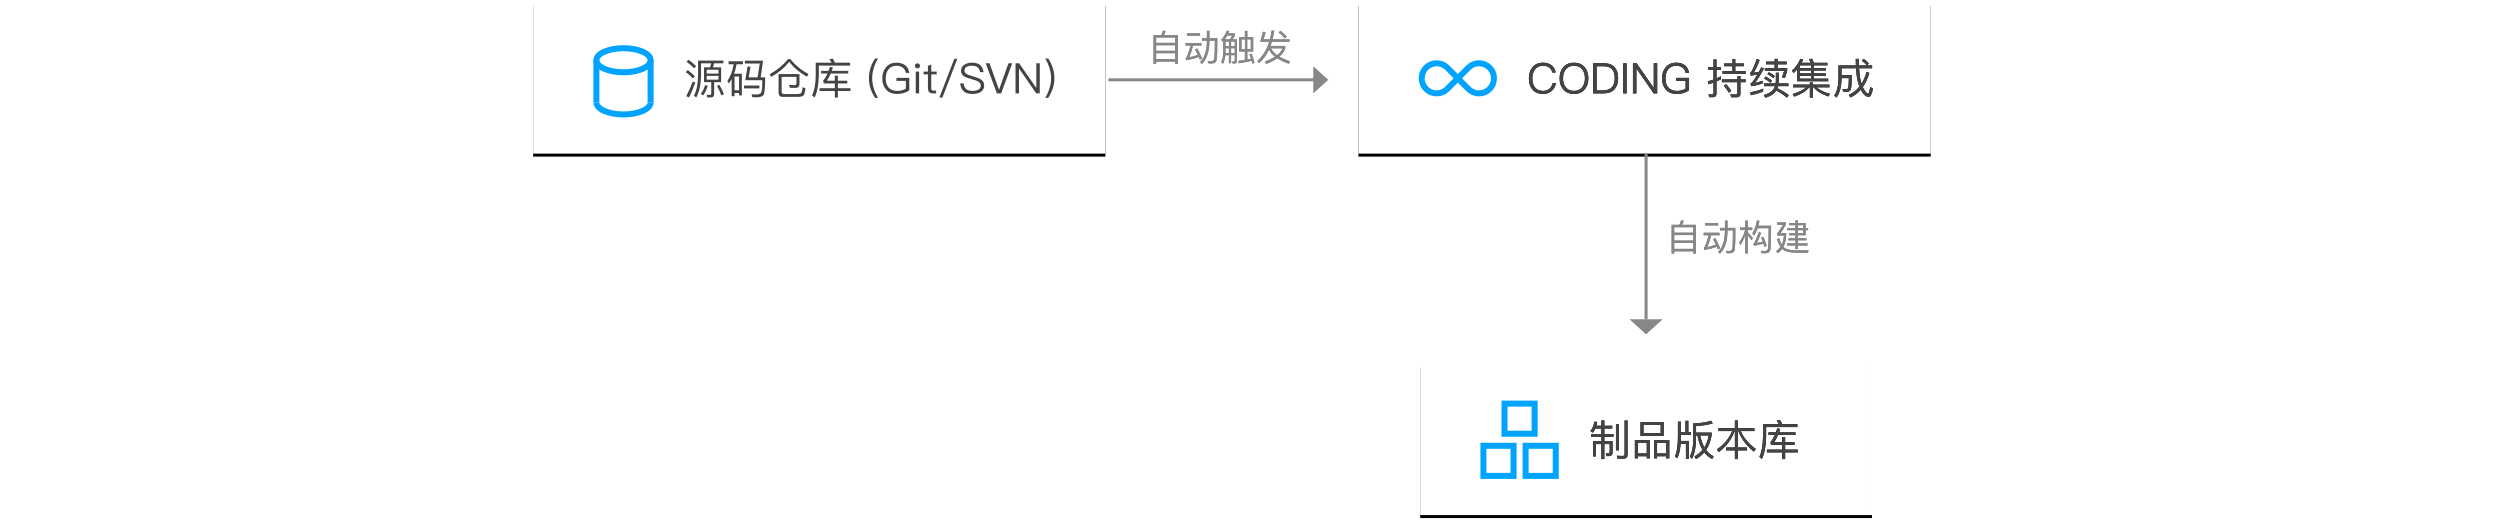 <?xml version="1.0" encoding="UTF-8"?>
<svg width="830px" height="173px" viewBox="0 0 830 173" version="1.1" xmlns="http://www.w3.org/2000/svg" xmlns:xlink="http://www.w3.org/1999/xlink">
    <!-- Generator: Sketch 54.1 (76490) - https://sketchapp.com -->
    <title>自动构建</title>
    <desc>Created with Sketch.</desc>
    <defs>
        <rect id="path-1" x="0" y="0" width="190" height="50"></rect>
        <filter x="-1.1%" y="-2.0%" width="102.1%" height="108.0%" filterUnits="objectBoundingBox" id="filter-2">
            <feOffset dx="0" dy="1" in="SourceAlpha" result="shadowOffsetOuter1"></feOffset>
            <feGaussianBlur stdDeviation="0.5" in="shadowOffsetOuter1" result="shadowBlurOuter1"></feGaussianBlur>
            <feColorMatrix values="0 0 0 0 0   0 0 0 0 0   0 0 0 0 0  0 0 0 0.35 0" type="matrix" in="shadowBlurOuter1"></feColorMatrix>
        </filter>
        <rect id="path-3" x="0" y="0" width="190" height="50"></rect>
        <filter x="-1.1%" y="-2.0%" width="102.1%" height="108.0%" filterUnits="objectBoundingBox" id="filter-4">
            <feOffset dx="0" dy="1" in="SourceAlpha" result="shadowOffsetOuter1"></feOffset>
            <feGaussianBlur stdDeviation="0.5" in="shadowOffsetOuter1" result="shadowBlurOuter1"></feGaussianBlur>
            <feColorMatrix values="0 0 0 0 0   0 0 0 0 0   0 0 0 0 0  0 0 0 0.35 0" type="matrix" in="shadowBlurOuter1"></feColorMatrix>
        </filter>
        <path d="M61.32,19.808 C62.426,19.808 63.364,20.102 64.12,20.69 C64.876,21.278 65.324,22.076 65.464,23.07 L64.358,23.07 C64.218,22.342 63.854,21.782 63.294,21.39 C62.748,21.012 62.09,20.83 61.306,20.83 C60.144,20.83 59.248,21.236 58.618,22.048 C58.03,22.804 57.736,23.798 57.736,25.044 C57.736,26.29 58.016,27.284 58.604,28.012 C59.22,28.782 60.102,29.174 61.278,29.174 C62.076,29.174 62.748,28.964 63.308,28.544 C63.896,28.096 64.302,27.438 64.498,26.57 L65.604,26.57 C65.38,27.732 64.862,28.642 64.036,29.286 C63.266,29.888 62.342,30.196 61.278,30.196 C59.724,30.196 58.534,29.678 57.708,28.656 C56.952,27.732 56.588,26.528 56.588,25.044 C56.588,23.56 56.966,22.342 57.736,21.39 C58.576,20.326 59.78,19.808 61.32,19.808 Z M71.568,19.808 C73.052,19.808 74.242,20.298 75.11,21.306 C75.922,22.258 76.342,23.49 76.342,25.016 C76.342,26.528 75.922,27.746 75.11,28.698 C74.242,29.692 73.052,30.196 71.554,30.196 C70.056,30.196 68.88,29.692 68.012,28.698 C67.186,27.746 66.78,26.514 66.78,25.016 C66.78,23.504 67.186,22.272 68.012,21.32 C68.88,20.312 70.056,19.808 71.568,19.808 Z M71.568,20.83 C70.42,20.83 69.51,21.222 68.852,22.02 C68.236,22.776 67.928,23.77 67.928,25.016 C67.928,26.248 68.236,27.242 68.852,27.998 C69.496,28.782 70.406,29.174 71.554,29.174 C72.702,29.174 73.612,28.782 74.256,28.026 C74.872,27.27 75.194,26.276 75.194,25.016 C75.194,23.742 74.872,22.734 74.256,21.978 C73.612,21.208 72.716,20.83 71.568,20.83 Z M77.938,20.004 L81.522,20.004 C83.104,20.004 84.294,20.452 85.106,21.376 C85.848,22.216 86.226,23.434 86.226,25.002 C86.226,26.542 85.82,27.76 85.022,28.628 C84.182,29.538 82.978,30 81.41,30 L77.938,30 L77.938,20.004 Z M79.086,20.998 L79.086,29.006 L81.214,29.006 C82.516,29.006 83.496,28.656 84.154,27.97 C84.77,27.298 85.092,26.304 85.092,25.002 C85.092,23.658 84.798,22.664 84.224,22.02 C83.608,21.334 82.656,20.998 81.34,20.998 L79.086,20.998 Z M87.906,20.004 L89.04,20.004 L89.04,30 L87.906,30 L87.906,20.004 Z M91.14,20.004 L92.344,20.004 L98,28.138 L98.042,28.138 L98.042,20.004 L99.19,20.004 L99.19,30 L98.014,30 L92.33,21.782 L92.288,21.782 L92.288,30 L91.14,30 L91.14,20.004 Z M105.476,19.808 C106.722,19.808 107.716,20.102 108.458,20.718 C109.158,21.292 109.592,22.118 109.774,23.21 L108.626,23.21 C108.472,22.454 108.136,21.88 107.618,21.474 C107.072,21.04 106.358,20.83 105.476,20.83 C104.384,20.83 103.53,21.208 102.886,21.978 C102.242,22.734 101.934,23.756 101.934,25.044 C101.934,26.304 102.242,27.298 102.858,28.026 C103.516,28.796 104.496,29.188 105.798,29.188 C106.344,29.188 106.862,29.104 107.366,28.964 C107.856,28.824 108.276,28.628 108.626,28.404 L108.626,25.856 L105.49,25.856 L105.49,24.862 L109.76,24.862 L109.76,28.95 C109.284,29.342 108.696,29.636 108.01,29.86 C107.282,30.084 106.512,30.196 105.686,30.196 C104.104,30.196 102.872,29.692 102.004,28.684 C101.192,27.746 100.786,26.528 100.786,25.044 C100.786,23.56 101.178,22.342 101.99,21.376 C102.844,20.326 104.006,19.808 105.476,19.808 Z M124.138,18.604 L125.132,18.604 L125.132,20.06 L128.002,20.06 L128.002,20.97 L125.132,20.97 L125.132,22.608 L128.534,22.608 L128.534,23.56 L120.89,23.56 L120.89,22.608 L124.138,22.608 L124.138,20.97 L121.394,20.97 L121.394,20.06 L124.138,20.06 L124.138,18.604 Z M120.666,25.352 L125.818,25.352 L125.818,24.274 L126.826,24.274 L126.826,25.352 L128.548,25.352 L128.548,26.29 L126.826,26.29 L126.826,30.056 C126.826,30.882 126.406,31.302 125.594,31.302 L123.732,31.302 L123.508,30.322 C124.11,30.35 124.684,30.378 125.23,30.378 C125.622,30.378 125.818,30.182 125.818,29.804 L125.818,26.29 L120.666,26.29 L120.666,25.352 Z M117.67,31.274 L116.438,31.274 L116.228,30.308 C116.606,30.35 116.97,30.378 117.32,30.378 C117.684,30.378 117.88,30.168 117.88,29.762 L117.88,26.444 C117.334,26.64 116.788,26.822 116.256,26.99 L116.004,25.982 C116.648,25.828 117.264,25.646 117.88,25.422 L117.88,22.216 L116.158,22.216 L116.158,21.25 L117.88,21.25 L117.88,18.744 L118.874,18.744 L118.874,21.25 L120.33,21.25 L120.33,22.216 L118.874,22.216 L118.874,25.03 C119.378,24.806 119.868,24.568 120.344,24.316 L120.344,25.352 C119.868,25.604 119.378,25.828 118.874,26.038 L118.874,30.014 C118.874,30.854 118.468,31.274 117.67,31.274 Z M122.122,26.948 C122.85,27.802 123.41,28.558 123.802,29.202 L123.004,29.762 C122.584,29.062 122.024,28.292 121.31,27.438 L122.122,26.948 Z M134.372,28.446 L134.372,29.398 C133.154,29.902 131.782,30.308 130.242,30.616 L130.116,29.636 C131.74,29.342 133.154,28.95 134.372,28.446 Z M132.244,18.562 L133.196,18.94 C132.552,20.676 131.894,22.076 131.222,23.126 C131.796,23.056 132.37,22.958 132.958,22.846 C133.21,22.384 133.462,21.894 133.728,21.376 L134.652,21.726 C133.434,23.966 132.426,25.576 131.642,26.528 C132.482,26.36 133.336,26.122 134.176,25.814 L134.176,26.724 C132.86,27.172 131.614,27.466 130.424,27.634 L130.144,26.71 C130.326,26.654 130.48,26.556 130.606,26.43 C131.11,25.898 131.726,25.016 132.454,23.77 C131.74,23.896 131.012,24.008 130.284,24.12 L130.032,23.196 C130.186,23.14 130.326,23.014 130.452,22.832 C131.138,21.586 131.74,20.158 132.244,18.562 Z M135.366,19.458 L138.18,19.458 L138.18,18.534 L139.16,18.534 L139.16,19.458 L142.17,19.458 L142.17,20.368 L139.16,20.368 L139.16,21.642 L142.366,21.642 L142.366,22.272 C142.17,23.168 141.904,24.05 141.568,24.918 L140.602,24.638 C140.896,24.022 141.134,23.322 141.33,22.566 L134.932,22.566 L134.932,21.642 L138.18,21.642 L138.18,20.368 L135.366,20.368 L135.366,19.458 Z M134.624,26.682 L138.502,26.682 C138.544,26.374 138.572,26.052 138.586,25.73 L138.586,23.14 L139.566,23.14 L139.566,25.73 C139.552,26.066 139.524,26.374 139.496,26.682 L142.758,26.682 L142.758,27.606 L139.314,27.606 C139.244,27.858 139.174,28.082 139.09,28.306 C140.462,28.95 141.722,29.706 142.856,30.574 L142.296,31.442 C141.12,30.462 139.93,29.664 138.726,29.048 C138.642,29.188 138.544,29.314 138.46,29.44 C137.774,30.294 136.668,30.966 135.128,31.456 L134.568,30.574 C136.066,30.126 137.102,29.524 137.69,28.768 C137.942,28.418 138.138,28.026 138.278,27.606 L134.624,27.606 L134.624,26.682 Z M135.17,24.4 C135.94,24.764 136.64,25.226 137.284,25.758 L136.808,26.5 C136.122,25.912 135.422,25.436 134.694,25.086 L135.17,24.4 Z M136.248,22.958 C136.962,23.294 137.62,23.728 138.222,24.232 L137.746,24.946 C137.102,24.386 136.458,23.938 135.8,23.63 L136.248,22.958 Z M148.61,27.998 L144.298,27.998 L144.298,27.088 L149.87,27.088 L149.87,26.36 L150.878,26.36 L150.878,27.088 L156.366,27.088 L156.366,27.998 L152.124,27.998 C153.076,28.894 154.546,29.608 156.52,30.14 L156.086,31.036 C153.762,30.252 152.124,29.244 151.144,27.998 L150.878,27.998 L150.878,31.414 L149.87,31.414 L149.87,27.998 L149.604,27.998 C148.722,29.188 147.084,30.224 144.69,31.092 L144.158,30.224 C146.314,29.566 147.798,28.824 148.61,27.998 Z M145.67,22.048 C145.306,22.468 144.914,22.86 144.494,23.252 L143.92,22.468 C145.166,21.348 146.09,20.032 146.706,18.52 L147.644,18.758 C147.504,19.136 147.336,19.5 147.168,19.85 L150.192,19.85 C149.996,19.416 149.8,19.01 149.576,18.646 L150.612,18.478 C150.808,18.884 150.99,19.346 151.172,19.85 L155.694,19.85 L155.694,20.69 L151.242,20.69 L151.242,21.642 L155.176,21.642 L155.176,22.426 L151.242,22.426 L151.242,23.35 L155.176,23.35 L155.176,24.134 L151.242,24.134 L151.242,25.128 L155.96,25.128 L155.96,25.982 L145.67,25.982 L145.67,22.048 Z M150.248,25.128 L150.248,24.134 L146.608,24.134 L146.608,25.128 L150.248,25.128 Z M150.248,23.35 L150.248,22.426 L146.608,22.426 L146.608,23.35 L150.248,23.35 Z M150.248,21.642 L150.248,20.69 L146.678,20.69 L146.608,20.802 L146.608,21.642 L150.248,21.642 Z M167.748,18.52 C168.42,19.024 168.994,19.542 169.47,20.06 L168.826,20.704 L170.534,20.704 L170.534,21.67 L166.222,21.67 C166.32,23.406 166.502,24.778 166.754,25.786 C166.838,26.136 166.936,26.458 167.034,26.766 C167.734,25.646 168.294,24.33 168.728,22.832 L169.638,23.224 C169.078,25.072 168.35,26.64 167.454,27.9 C167.65,28.348 167.86,28.74 168.084,29.062 C168.546,29.734 168.924,30.07 169.204,30.07 C169.456,30.056 169.694,29.328 169.904,27.886 L170.814,28.39 C170.478,30.252 170.002,31.19 169.372,31.19 C168.784,31.19 168.154,30.77 167.482,29.93 C167.23,29.594 166.992,29.202 166.782,28.768 C165.802,29.916 164.654,30.77 163.338,31.358 L162.778,30.518 C164.178,29.888 165.368,28.964 166.334,27.746 C166.138,27.228 165.956,26.668 165.802,26.066 C165.494,24.89 165.298,23.42 165.186,21.67 L160.384,21.67 L160.384,23.994 L163.814,23.994 C163.786,26.36 163.674,27.886 163.492,28.572 C163.31,29.174 162.876,29.482 162.176,29.51 C161.84,29.51 161.434,29.482 160.986,29.454 L160.678,28.544 C161.224,28.572 161.686,28.586 162.064,28.586 C162.372,28.572 162.568,28.362 162.652,27.97 C162.736,27.494 162.778,26.486 162.806,24.946 L160.384,24.946 L160.384,25.366 C160.328,27.872 159.768,29.888 158.732,31.4 L157.962,30.714 C158.858,29.426 159.32,27.648 159.362,25.366 L159.362,20.704 L165.144,20.704 C165.116,20.004 165.102,19.29 165.102,18.534 L166.138,18.534 C166.138,19.318 166.152,20.032 166.18,20.704 L168.798,20.704 C168.378,20.2 167.818,19.682 167.104,19.136 L167.748,18.52 Z" id="path-5"></path>
        <rect id="path-6" x="0.5" y="-1.42108547e-14" width="150" height="50"></rect>
        <filter x="-1.3%" y="-2.0%" width="102.7%" height="108.0%" filterUnits="objectBoundingBox" id="filter-7">
            <feOffset dx="0" dy="1" in="SourceAlpha" result="shadowOffsetOuter1"></feOffset>
            <feGaussianBlur stdDeviation="0.5" in="shadowOffsetOuter1" result="shadowBlurOuter1"></feGaussianBlur>
            <feColorMatrix values="0 0 0 0 0   0 0 0 0 0   0 0 0 0 0  0 0 0 0.35 0" type="matrix" in="shadowBlurOuter1"></feColorMatrix>
        </filter>
        <path d="M58.684,21.278 C58.432,21.838 58.138,22.3 57.802,22.664 L56.99,22.076 C57.69,21.32 58.138,20.284 58.334,18.954 L59.286,19.108 C59.216,19.556 59.132,19.962 59.02,20.34 L60.644,20.34 L60.644,18.604 L61.652,18.604 L61.652,20.34 L64.27,20.34 L64.27,21.278 L61.652,21.278 L61.652,23.084 L64.676,23.084 L64.676,24.022 L61.652,24.022 L61.652,25.492 L64.382,25.492 L64.382,29.188 C64.382,30.014 63.962,30.434 63.122,30.434 L62.38,30.434 L62.128,29.482 L62.814,29.524 C63.206,29.524 63.416,29.342 63.416,28.978 L63.416,26.43 L61.652,26.43 L61.652,31.414 L60.644,31.414 L60.644,26.43 L58.866,26.43 L58.866,30.532 L57.886,30.532 L57.886,25.492 L60.644,25.492 L60.644,24.022 L57.256,24.022 L57.256,23.084 L60.644,23.084 L60.644,21.278 L58.684,21.278 Z M65.502,19.864 L66.482,19.864 L66.482,28.516 L65.502,28.516 L65.502,19.864 Z M68.064,31.274 L66.006,31.274 L65.782,30.308 C66.454,30.35 67.098,30.378 67.714,30.378 C68.134,30.378 68.358,30.154 68.358,29.706 L68.358,18.604 L69.352,18.604 L69.352,29.958 C69.352,30.826 68.918,31.274 68.064,31.274 Z M73.636,19.15 L81.35,19.15 L81.35,23.728 L73.636,23.728 L73.636,19.15 Z M80.342,22.776 L80.342,20.102 L74.644,20.102 L74.644,22.776 L80.342,22.776 Z M76.702,25.114 L76.702,31.19 L75.722,31.19 L75.722,30.476 L72.768,30.476 L72.768,31.19 L71.774,31.19 L71.774,25.114 L76.702,25.114 Z M72.768,29.524 L75.722,29.524 L75.722,26.08 L72.768,26.08 L72.768,29.524 Z M83.212,25.114 L83.212,31.19 L82.204,31.19 L82.204,30.476 L79.138,30.476 L79.138,31.19 L78.144,31.19 L78.144,25.114 L83.212,25.114 Z M79.138,29.524 L82.204,29.524 L82.204,26.08 L79.138,26.08 L79.138,29.524 Z M88.56,18.716 L89.54,18.716 L89.54,22.426 L90.366,22.426 L90.366,23.42 L87.062,23.42 L87.062,24.134 C87.062,24.568 87.048,24.988 87.034,25.394 L89.722,25.394 L89.722,31.344 L88.728,31.344 L88.728,26.36 L86.978,26.36 C86.81,28.46 86.432,30.056 85.83,31.176 L85.074,30.504 C85.718,29.174 86.054,27.046 86.068,24.134 L86.068,18.996 L87.062,18.996 L87.062,22.426 L88.56,22.426 L88.56,18.716 Z M92.088,23.574 L92.088,25.114 C92.032,27.718 91.57,29.79 90.73,31.33 L90.03,30.588 C90.73,29.272 91.108,27.438 91.164,25.114 L91.164,19.556 C93.362,19.528 95.35,19.234 97.114,18.674 L97.618,19.584 C95.966,20.06 94.118,20.34 92.088,20.424 L92.088,22.622 L97.268,22.622 L97.268,23.476 C96.946,25.422 96.33,27.06 95.434,28.39 C96.12,29.314 96.96,30.014 97.954,30.518 L97.45,31.4 C96.4,30.854 95.518,30.126 94.818,29.202 C94.048,30.098 93.124,30.84 92.06,31.414 L91.57,30.518 C92.62,29.944 93.502,29.216 94.23,28.348 C93.432,27.046 92.872,25.45 92.55,23.574 L92.088,23.574 Z M93.46,23.574 C93.768,25.1 94.23,26.402 94.846,27.494 C95.546,26.374 96.036,25.058 96.288,23.574 L93.46,23.574 Z M99.508,21.138 L104.982,21.138 L104.982,18.604 L106.018,18.604 L106.018,21.138 L111.478,21.138 L111.478,22.104 L106.914,22.104 C107.852,24.33 109.532,26.318 111.94,28.068 L111.254,28.936 C108.79,26.92 107.082,24.638 106.13,22.104 L106.018,22.104 L106.018,27.564 L109.014,27.564 L109.014,28.53 L106.018,28.53 L106.018,31.4 L104.982,31.4 L104.982,28.53 L102.098,28.53 L102.098,27.564 L104.982,27.564 L104.982,22.104 L104.884,22.104 C103.848,24.946 102.084,27.284 99.592,29.118 L99.018,28.18 C101.37,26.612 103.05,24.582 104.086,22.104 L99.508,22.104 L99.508,21.138 Z M119.976,18.45 C120.228,18.856 120.466,19.304 120.69,19.808 L125.73,19.808 L125.73,20.788 L115.356,20.788 L115.356,23.98 C115.3,27.074 114.838,29.552 113.942,31.4 L113.116,30.658 C113.886,29.062 114.292,26.836 114.32,23.98 L114.32,19.808 L119.584,19.808 C119.36,19.374 119.108,18.982 118.856,18.646 L119.976,18.45 Z M119.066,21.18 L120.032,21.404 C119.906,21.796 119.78,22.16 119.654,22.524 L125.114,22.524 L125.114,23.406 L119.304,23.406 C118.912,24.302 118.492,25.1 118.044,25.8 L120.662,25.8 L120.662,24.106 L121.67,24.106 L121.67,25.8 L124.792,25.8 L124.792,26.71 L121.67,26.71 L121.67,28.278 L125.856,28.278 L125.856,29.202 L121.67,29.202 L121.67,31.414 L120.662,31.414 L120.662,29.202 L115.608,29.202 L115.608,28.278 L120.662,28.278 L120.662,26.71 L116.994,26.71 L116.784,25.842 C117.316,25.184 117.806,24.372 118.24,23.406 L116.126,23.406 L116.126,22.524 L118.604,22.524 C118.758,22.09 118.912,21.642 119.066,21.18 Z" id="path-8"></path>
        <path d="M214.032,10.624 L214.032,20.188 L213.156,20.188 L213.156,19.444 L206.844,19.444 L206.844,20.188 L205.968,20.188 L205.968,10.624 L208.536,10.624 C208.8,10.144 209.004,9.664 209.124,9.16 L210,9.28 C209.868,9.76 209.676,10.216 209.436,10.624 L214.032,10.624 Z M206.844,18.616 L213.156,18.616 L213.156,16.66 L206.844,16.66 L206.844,18.616 Z M206.844,15.868 L213.156,15.868 L213.156,14.032 L206.844,14.032 L206.844,15.868 Z M206.844,13.24 L213.156,13.24 L213.156,11.452 L206.844,11.452 L206.844,13.24 Z M217.08,10.036 L221.424,10.036 L221.424,10.864 L217.08,10.864 L217.08,10.036 Z M216.612,13.276 L221.88,13.276 L221.88,14.116 L219.108,14.116 C218.628,15.94 218.208,17.236 217.848,18.028 C218.796,17.836 219.744,17.56 220.68,17.212 C220.368,16.564 220.068,15.976 219.756,15.424 L220.488,15.064 C221.064,16.096 221.604,17.212 222.108,18.424 L221.364,18.808 C221.244,18.496 221.124,18.208 221.004,17.932 C219.732,18.388 218.34,18.748 216.852,19.012 L216.648,18.196 C216.732,18.172 216.792,18.148 216.84,18.124 C217.2,17.632 217.68,16.3 218.28,14.116 L216.612,14.116 L216.612,13.276 Z M223.68,9.232 L224.544,9.232 L224.544,11.656 L227.16,11.656 C227.16,15.412 227.1,17.728 226.992,18.616 C226.872,19.588 226.284,20.08 225.252,20.08 C225.048,20.08 224.7,20.068 224.196,20.044 L224.004,19.276 C224.436,19.3 224.82,19.324 225.144,19.324 C225.732,19.324 226.08,18.976 226.176,18.292 C226.248,17.656 226.296,15.724 226.32,12.496 L224.544,12.496 L224.544,12.64 C224.508,16.096 223.668,18.628 222.036,20.224 L221.388,19.66 C222.888,18.208 223.656,15.868 223.68,12.64 L223.68,12.496 L222.06,12.496 L222.06,11.656 L223.68,11.656 L223.68,9.232 Z M234.372,11.296 L236.292,11.296 L236.292,9.244 L237.12,9.244 L237.12,11.296 L239.064,11.296 L239.064,16.12 L237.12,16.12 L237.12,18.748 C237.528,18.664 237.936,18.58 238.332,18.484 C238.176,17.98 238.008,17.488 237.828,17.02 L238.536,16.792 C238.896,17.704 239.22,18.748 239.508,19.924 L238.764,20.104 C238.692,19.792 238.608,19.48 238.536,19.192 C237.216,19.516 235.812,19.792 234.312,20.008 L234.108,19.204 C234.852,19.12 235.584,19.024 236.292,18.904 L236.292,16.12 L234.372,16.12 L234.372,11.296 Z M238.26,15.328 L238.26,12.088 L237.084,12.088 L237.084,15.328 L238.26,15.328 Z M236.328,15.328 L236.328,12.088 L235.176,12.088 L235.176,15.328 L236.328,15.328 Z M229.86,15.028 L229.86,16.312 C229.86,16.408 229.848,16.492 229.848,16.588 L231,16.588 L231,15.028 L229.86,15.028 Z M229.812,17.32 C229.716,18.46 229.452,19.42 229.044,20.2 L228.42,19.636 C228.864,18.772 229.092,17.68 229.104,16.36 L229.104,12.652 C229.044,12.712 228.984,12.772 228.936,12.832 L228.42,12.208 C229.188,11.428 229.836,10.408 230.34,9.148 L231.12,9.328 C231.024,9.592 230.916,9.856 230.796,10.096 L233.004,10.096 L233.004,10.696 C232.74,11.224 232.488,11.68 232.224,12.052 L233.664,12.052 L233.664,19.24 C233.664,19.816 233.388,20.104 232.848,20.104 L232.224,20.104 L232.032,19.408 C232.248,19.42 232.44,19.432 232.62,19.432 C232.824,19.432 232.932,19.276 232.932,18.976 L232.932,17.32 L231.72,17.32 L231.72,19.984 L231,19.984 L231,17.32 L229.812,17.32 Z M232.932,16.588 L232.932,15.028 L231.72,15.028 L231.72,16.588 L232.932,16.588 Z M232.932,14.284 L232.932,12.796 L231.72,12.796 L231.72,14.284 L232.932,14.284 Z M229.62,12.052 L231.336,12.052 C231.588,11.692 231.84,11.272 232.092,10.804 L230.436,10.804 C230.184,11.26 229.908,11.668 229.62,12.052 Z M231,12.796 L229.86,12.796 L229.86,14.284 L231,14.284 L231,12.796 Z M241.392,12.88 L242.34,9.544 L243.192,9.688 L242.508,12.052 L244.608,12.052 C244.848,11.116 245.04,10.144 245.184,9.112 L246.06,9.22 C245.904,10.228 245.712,11.164 245.496,12.052 L251.112,12.052 L251.112,12.88 L245.268,12.88 C245.124,13.36 244.98,13.816 244.812,14.248 L249.72,14.248 L249.72,14.992 C249.396,16.024 248.748,16.96 247.764,17.8 C248.736,18.376 249.924,18.904 251.316,19.384 L250.872,20.188 C249.336,19.624 248.064,19.012 247.056,18.352 C246.072,19.048 244.848,19.672 243.396,20.236 L242.94,19.432 C244.284,18.94 245.4,18.4 246.3,17.812 C245.364,17.092 244.704,16.312 244.308,15.472 C243.432,17.368 242.304,18.868 240.936,19.984 L240.492,19.192 C242.244,17.656 243.528,15.556 244.368,12.88 L241.392,12.88 Z M244.956,15.04 C245.364,15.856 246.048,16.612 247.008,17.308 C247.896,16.612 248.508,15.856 248.844,15.04 L244.956,15.04 Z M248.076,9.208 C248.94,9.868 249.648,10.528 250.224,11.188 L249.612,11.8 C249.108,11.164 248.4,10.492 247.5,9.772 L248.076,9.208 Z" id="path-9"></path>
        <path d="M386.032,73.624 L386.032,83.188 L385.156,83.188 L385.156,82.444 L378.844,82.444 L378.844,83.188 L377.968,83.188 L377.968,73.624 L380.536,73.624 C380.8,73.144 381.004,72.664 381.124,72.16 L382,72.28 C381.868,72.76 381.676,73.216 381.436,73.624 L386.032,73.624 Z M378.844,81.616 L385.156,81.616 L385.156,79.66 L378.844,79.66 L378.844,81.616 Z M378.844,78.868 L385.156,78.868 L385.156,77.032 L378.844,77.032 L378.844,78.868 Z M378.844,76.24 L385.156,76.24 L385.156,74.452 L378.844,74.452 L378.844,76.24 Z M389.08,73.036 L393.424,73.036 L393.424,73.864 L389.08,73.864 L389.08,73.036 Z M388.612,76.276 L393.88,76.276 L393.88,77.116 L391.108,77.116 C390.628,78.94 390.208,80.236 389.848,81.028 C390.796,80.836 391.744,80.56 392.68,80.212 C392.368,79.564 392.068,78.976 391.756,78.424 L392.488,78.064 C393.064,79.096 393.604,80.212 394.108,81.424 L393.364,81.808 C393.244,81.496 393.124,81.208 393.004,80.932 C391.732,81.388 390.34,81.748 388.852,82.012 L388.648,81.196 C388.732,81.172 388.792,81.148 388.84,81.124 C389.2,80.632 389.68,79.3 390.28,77.116 L388.612,77.116 L388.612,76.276 Z M395.68,72.232 L396.544,72.232 L396.544,74.656 L399.16,74.656 C399.16,78.412 399.1,80.728 398.992,81.616 C398.872,82.588 398.284,83.08 397.252,83.08 C397.048,83.08 396.7,83.068 396.196,83.044 L396.004,82.276 C396.436,82.3 396.82,82.324 397.144,82.324 C397.732,82.324 398.08,81.976 398.176,81.292 C398.248,80.656 398.296,78.724 398.32,75.496 L396.544,75.496 L396.544,75.64 C396.508,79.096 395.668,81.628 394.036,83.224 L393.388,82.66 C394.888,81.208 395.656,78.868 395.68,75.64 L395.68,75.496 L394.06,75.496 L394.06,74.656 L395.68,74.656 L395.68,72.232 Z M406.3,72.184 L407.152,72.292 C407.056,72.868 406.936,73.42 406.792,73.948 L411.004,73.948 C411.004,78.1 410.932,80.668 410.812,81.628 C410.668,82.6 410.104,83.092 409.108,83.092 C408.856,83.092 408.424,83.08 407.812,83.056 L407.62,82.276 C408.148,82.3 408.592,82.324 408.976,82.324 C409.552,82.324 409.9,82 410.008,81.376 C410.116,80.68 410.176,78.472 410.188,74.752 L406.54,74.752 C406.204,75.676 405.796,76.504 405.316,77.224 L404.764,76.504 C405.508,75.328 406.024,73.888 406.3,72.184 Z M405.316,80.608 L405.16,79.9 C405.496,79.72 406.084,78.436 406.936,76.036 L407.692,76.312 C407.104,77.908 406.636,79.024 406.288,79.66 C407.008,79.516 407.668,79.372 408.244,79.228 C408.076,78.724 407.896,78.268 407.728,77.86 L408.448,77.608 C408.856,78.544 409.216,79.552 409.528,80.62 L408.772,80.956 C408.664,80.572 408.556,80.212 408.46,79.876 C407.548,80.128 406.492,80.368 405.316,80.608 Z M403.276,77.08 L403.276,83.152 L402.424,83.152 L402.424,77.044 C402.016,78.268 401.488,79.372 400.816,80.368 L400.444,79.432 C401.344,78.244 401.98,76.888 402.364,75.376 L400.684,75.376 L400.684,74.548 L402.424,74.548 L402.424,72.208 L403.276,72.208 L403.276,74.548 L404.752,74.548 L404.752,75.376 L403.276,75.376 L403.276,76.132 C403.828,76.708 404.392,77.344 404.968,78.052 L404.488,78.784 C404.02,78.088 403.612,77.512 403.276,77.08 Z M422.488,77.116 L419.92,77.116 L419.92,78.076 L422.728,78.076 L422.728,78.784 L419.92,78.784 L419.92,79.78 L423.076,79.78 L423.076,80.512 L419.92,80.512 L419.92,81.7 L419.08,81.7 L419.08,80.512 L416.356,80.512 L416.356,79.78 L419.08,79.78 L419.08,78.784 L416.728,78.784 L416.728,78.076 L419.08,78.076 L419.08,77.116 L416.98,77.116 L416.98,76.396 L419.08,76.396 L419.08,75.436 L416.392,75.436 L416.392,74.716 L419.08,74.716 L419.08,73.768 L416.98,73.768 L416.98,73.048 L419.08,73.048 L419.08,72.172 L419.92,72.172 L419.92,73.048 L422.488,73.048 L422.488,74.716 L423.292,74.716 L423.292,75.436 L422.488,75.436 L422.488,77.116 Z M419.92,73.768 L419.92,74.716 L421.648,74.716 L421.648,73.768 L419.92,73.768 Z M419.92,75.436 L419.92,76.396 L421.648,76.396 L421.648,75.436 L419.92,75.436 Z M419.356,82.132 C420.676,82.132 422.032,82.108 423.424,82.072 L423.28,82.9 L419.728,82.9 C417.568,82.9 416.02,82.588 415.084,81.964 C414.928,81.844 414.796,81.736 414.676,81.616 C414.292,82.18 413.812,82.672 413.26,83.092 L412.696,82.36 C413.26,81.952 413.728,81.472 414.112,80.92 C413.644,80.248 413.26,79.396 412.972,78.364 L413.692,78.1 C413.932,78.952 414.22,79.648 414.532,80.176 C414.94,79.324 415.18,78.328 415.252,77.188 L413.032,77.188 L413.032,76.516 C413.728,75.628 414.376,74.668 414.952,73.636 L412.984,73.636 L412.984,72.82 L415.924,72.82 L415.924,73.528 C415.324,74.632 414.724,75.58 414.148,76.396 L416.032,76.396 L416.032,76.912 C415.984,78.496 415.66,79.84 415.084,80.944 C415.276,81.148 415.468,81.304 415.672,81.424 C416.488,81.88 417.724,82.108 419.356,82.132 Z" id="path-10"></path>
    </defs>
    <g id="介绍页配图设计" stroke="none" stroke-width="1" fill="none" fill-rule="evenodd">
        <g id="应用场景复制（SVG转曲）" transform="translate(-1211, -210)">
            <g id="流程1-copy-2复制" transform="translate(1211, 211)">
                <g id="ce55d0acbf344d121aee68366e8d65ee-copy-2" transform="translate(177, 0)">
                    <g id="XMLID_25_">
                        <g id="分组-copy">
                            <g id="XMLID_134_">
                                <use fill="black" fill-opacity="1" filter="url(#filter-2)" xlink:href="#path-1"></use>
                                <use fill="#FFFFFF" fill-rule="evenodd" xlink:href="#path-1"></use>
                            </g>
                            <path d="M51.61,18.842 C52.604,19.57 53.444,20.284 54.13,20.984 L53.444,21.67 C52.828,20.998 51.988,20.27 50.924,19.5 L51.61,18.842 Z M51.358,22.272 C52.282,22.972 53.066,23.658 53.696,24.344 L53.01,25.03 C52.45,24.372 51.68,23.672 50.672,22.93 L51.358,22.272 Z M52.982,26.052 L53.85,26.388 C53.234,28.152 52.534,29.804 51.764,31.358 L50.826,30.938 C51.666,29.342 52.38,27.718 52.982,26.052 Z M56.734,21.348 L58.722,21.348 C58.89,20.914 59.016,20.48 59.114,20.032 L55.74,20.032 L55.74,24.106 C55.684,27.13 55.152,29.566 54.144,31.386 L53.388,30.714 C54.256,29.132 54.718,26.934 54.76,24.106 L54.76,19.122 L63.16,19.122 L63.16,20.032 L60.066,20.032 C59.968,20.494 59.842,20.928 59.688,21.348 L62.418,21.348 L62.418,26.262 L60.094,26.262 L60.094,30.224 C60.094,30.98 59.716,31.358 58.988,31.358 L57.812,31.358 L57.602,30.448 C57.966,30.49 58.316,30.518 58.652,30.518 C58.96,30.518 59.128,30.336 59.128,29.986 L59.128,26.262 L56.734,26.262 L56.734,21.348 Z M61.522,25.45 L61.522,24.19 L57.63,24.19 L57.63,25.45 L61.522,25.45 Z M57.63,23.434 L61.522,23.434 L61.522,22.146 L57.63,22.146 L57.63,23.434 Z M57.084,27.256 L57.98,27.452 C57.616,28.684 57.112,29.762 56.468,30.672 L55.656,30.168 C56.314,29.286 56.79,28.32 57.084,27.256 Z M61.844,27.186 C62.418,28.152 62.922,29.188 63.342,30.28 L62.488,30.658 C62.04,29.454 61.536,28.404 61.004,27.48 L61.844,27.186 Z M69.292,23.476 L69.292,30.672 L68.368,30.672 L68.368,29.874 L66.856,29.874 L66.856,30.938 L65.918,30.938 L65.918,25.24 C65.638,25.744 65.33,26.234 64.994,26.71 L64.49,25.898 C65.554,24.274 66.254,22.412 66.59,20.326 L64.882,20.326 L64.882,19.346 L69.656,19.346 L69.656,20.326 L67.542,20.326 C67.346,21.446 67.08,22.496 66.716,23.476 L69.292,23.476 Z M66.856,28.964 L68.368,28.964 L68.368,24.4 L66.856,24.4 L66.856,28.964 Z M71.182,21.082 L72.176,21.152 L71.56,24.68 L74.528,24.68 L75.228,20.102 L70.3,20.102 L70.3,19.15 L76.32,19.15 L75.55,24.68 L77.034,24.68 C77.034,28.068 76.838,30.014 76.474,30.546 C76.082,31.05 75.284,31.316 74.052,31.316 C73.66,31.316 73.24,31.302 72.792,31.274 L72.512,30.294 C73.128,30.35 73.562,30.378 73.814,30.378 C74.892,30.378 75.536,30.14 75.746,29.692 C75.97,29.216 76.082,27.858 76.082,25.618 L70.426,25.618 L71.182,21.082 Z M69.992,27.396 L75.116,27.396 L75.116,28.348 L69.992,28.348 L69.992,27.396 Z M84.636,18.618 L85.364,18.618 C87.1,20.718 89.116,22.37 91.412,23.574 L90.908,24.47 C88.598,23.21 86.624,21.572 85,19.528 C83.488,21.46 81.514,23.126 79.05,24.54 L78.546,23.63 C80.982,22.286 83.012,20.62 84.636,18.618 Z M87.422,24.512 L82.508,24.512 L82.508,29.44 C82.508,29.958 82.76,30.224 83.292,30.224 L87.548,30.224 C88.346,30.224 88.836,30.084 89.032,29.804 C89.228,29.496 89.382,28.88 89.48,27.956 L90.418,28.264 C90.278,29.636 90.04,30.462 89.69,30.77 C89.354,31.022 88.738,31.162 87.814,31.162 L82.886,31.162 C81.948,31.162 81.486,30.7 81.486,29.776 L81.486,23.588 L88.43,23.588 L88.43,26.822 C88.416,27.69 88.01,28.152 87.226,28.194 C86.526,28.194 85.854,28.18 85.21,28.152 L84.944,27.186 C85.644,27.242 86.274,27.27 86.862,27.27 C87.226,27.27 87.422,27.018 87.422,26.514 L87.422,24.512 Z M99.476,18.45 C99.728,18.856 99.966,19.304 100.19,19.808 L105.23,19.808 L105.23,20.788 L94.856,20.788 L94.856,23.98 C94.8,27.074 94.338,29.552 93.442,31.4 L92.616,30.658 C93.386,29.062 93.792,26.836 93.82,23.98 L93.82,19.808 L99.084,19.808 C98.86,19.374 98.608,18.982 98.356,18.646 L99.476,18.45 Z M98.566,21.18 L99.532,21.404 C99.406,21.796 99.28,22.16 99.154,22.524 L104.614,22.524 L104.614,23.406 L98.804,23.406 C98.412,24.302 97.992,25.1 97.544,25.8 L100.162,25.8 L100.162,24.106 L101.17,24.106 L101.17,25.8 L104.292,25.8 L104.292,26.71 L101.17,26.71 L101.17,28.278 L105.356,28.278 L105.356,29.202 L101.17,29.202 L101.17,31.414 L100.162,31.414 L100.162,29.202 L95.108,29.202 L95.108,28.278 L100.162,28.278 L100.162,26.71 L96.494,26.71 L96.284,25.842 C96.816,25.184 97.306,24.372 97.74,23.406 L95.626,23.406 L95.626,22.524 L98.104,22.524 C98.258,22.09 98.412,21.642 98.566,21.18 Z M113.532,18.422 L114.512,18.422 C113.938,19.346 113.49,20.312 113.182,21.32 C112.762,22.552 112.566,23.756 112.566,24.96 C112.566,26.15 112.762,27.368 113.182,28.6 C113.49,29.594 113.938,30.56 114.512,31.498 L113.532,31.498 C112.916,30.588 112.44,29.622 112.09,28.614 C111.67,27.41 111.474,26.192 111.474,24.974 C111.474,23.728 111.67,22.51 112.09,21.306 C112.44,20.284 112.916,19.318 113.532,18.422 Z M120.602,19.808 C121.848,19.808 122.842,20.102 123.584,20.718 C124.284,21.292 124.718,22.118 124.9,23.21 L123.752,23.21 C123.598,22.454 123.262,21.88 122.744,21.474 C122.198,21.04 121.484,20.83 120.602,20.83 C119.51,20.83 118.656,21.208 118.012,21.978 C117.368,22.734 117.06,23.756 117.06,25.044 C117.06,26.304 117.368,27.298 117.984,28.026 C118.642,28.796 119.622,29.188 120.924,29.188 C121.47,29.188 121.988,29.104 122.492,28.964 C122.982,28.824 123.402,28.628 123.752,28.404 L123.752,25.856 L120.616,25.856 L120.616,24.862 L124.886,24.862 L124.886,28.95 C124.41,29.342 123.822,29.636 123.136,29.86 C122.408,30.084 121.638,30.196 120.812,30.196 C119.23,30.196 117.998,29.692 117.13,28.684 C116.318,27.746 115.912,26.528 115.912,25.044 C115.912,23.56 116.304,22.342 117.116,21.376 C117.97,20.326 119.132,19.808 120.602,19.808 Z M127.588,20.032 C127.826,20.032 128.022,20.102 128.19,20.27 C128.358,20.41 128.442,20.606 128.442,20.858 C128.442,21.096 128.358,21.292 128.19,21.46 C128.022,21.614 127.826,21.698 127.588,21.698 C127.35,21.698 127.154,21.614 126.986,21.46 C126.818,21.292 126.748,21.096 126.748,20.858 C126.748,20.606 126.818,20.41 126.986,20.27 C127.154,20.102 127.35,20.032 127.588,20.032 Z M127.028,22.762 L128.148,22.762 L128.148,30 L127.028,30 L127.028,22.762 Z M132.18,20.424 L132.18,22.762 L133.972,22.762 L133.972,23.7 L132.18,23.7 L132.18,28.306 C132.18,28.572 132.222,28.768 132.334,28.88 C132.432,28.992 132.614,29.062 132.866,29.062 L133.79,29.062 L133.79,30 L132.698,30 C132.11,30 131.676,29.846 131.424,29.538 C131.186,29.258 131.074,28.852 131.074,28.306 L131.074,23.7 L129.618,23.7 L129.618,22.762 L131.074,22.762 L131.074,20.886 L132.18,20.424 Z M139.838,18.52 L140.832,18.52 L135.876,31.4 L134.868,31.4 L139.838,18.52 Z M145.718,19.808 C146.838,19.808 147.734,20.06 148.378,20.578 C149.05,21.11 149.428,21.908 149.526,22.958 L148.392,22.958 C148.266,22.23 147.986,21.698 147.552,21.348 C147.104,20.984 146.474,20.816 145.662,20.816 C144.92,20.816 144.346,20.928 143.926,21.18 C143.45,21.46 143.212,21.88 143.212,22.454 C143.212,22.958 143.492,23.364 144.066,23.672 C144.318,23.812 144.934,24.022 145.9,24.302 C147.216,24.694 148.084,25.016 148.504,25.268 C149.33,25.772 149.75,26.472 149.75,27.382 C149.75,28.25 149.4,28.95 148.7,29.454 C148,29.944 147.062,30.196 145.872,30.196 C144.696,30.196 143.772,29.944 143.1,29.44 C142.316,28.838 141.882,27.928 141.798,26.696 L142.932,26.696 C143.03,27.564 143.338,28.208 143.842,28.614 C144.304,28.978 144.976,29.174 145.872,29.174 C146.684,29.174 147.356,29.02 147.86,28.712 C148.364,28.404 148.616,27.984 148.616,27.452 C148.616,26.822 148.28,26.332 147.622,25.982 C147.342,25.814 146.628,25.576 145.508,25.254 C144.304,24.89 143.534,24.61 143.212,24.442 C142.442,23.994 142.064,23.35 142.064,22.51 C142.064,21.642 142.428,20.956 143.17,20.48 C143.828,20.032 144.682,19.808 145.718,19.808 Z M150.268,20.004 L151.528,20.004 L154.65,28.754 L154.692,28.754 L157.814,20.004 L159.074,20.004 L155.378,30 L153.964,30 L150.268,20.004 Z M160.152,20.004 L161.356,20.004 L167.012,28.138 L167.054,28.138 L167.054,20.004 L168.202,20.004 L168.202,30 L167.026,30 L161.342,21.782 L161.3,21.782 L161.3,30 L160.152,30 L160.152,20.004 Z M170.022,18.422 L171.002,18.422 C171.604,19.318 172.08,20.284 172.444,21.306 C172.85,22.51 173.06,23.728 173.06,24.974 C173.06,26.192 172.85,27.41 172.444,28.614 C172.08,29.622 171.604,30.588 171.002,31.498 L170.022,31.498 C170.582,30.56 171.03,29.594 171.352,28.6 C171.758,27.368 171.968,26.15 171.968,24.96 C171.968,23.756 171.758,22.552 171.352,21.32 C171.03,20.312 170.582,19.346 170.022,18.422 Z" id="源码仓库(Git/SVN)" fill="#444444" fill-rule="nonzero"></path>
                            <g id="Group-22" transform="translate(20, 15)" stroke="#00A4FF" stroke-width="2">
                                <ellipse id="Oval" cx="10" cy="4" rx="9" ry="4"></ellipse>
                                <path d="M1,4 L1,18" id="Line-5"></path>
                                <path d="M19,4 L19,18" id="Line-5-Copy"></path>
                                <path d="M1,18 C1,20.209 5.029,22 10,22 L10,22 C14.971,22 19,20.209 19,18" id="Path"></path>
                            </g>
                        </g>
                    </g>
                    <g id="分组-13" transform="translate(274, 0)">
                        <g id="XMLID_110_">
                            <use fill="black" fill-opacity="1" filter="url(#filter-4)" xlink:href="#path-3"></use>
                            <use fill="#FFFFFF" fill-rule="evenodd" xlink:href="#path-3"></use>
                        </g>
                        <g id="CODING持续集成" fill-rule="nonzero">
                            <use fill="#000000" xlink:href="#path-5"></use>
                            <use fill="#444444" xlink:href="#path-5"></use>
                        </g>
                        <path d="M36.515,28.537 L33,25 L36.515,21.465 C37.454,20.52 38.702,20 40.029,20 C41.357,20 42.605,20.52 43.544,21.465 C44.483,22.409 45,23.665 45,25 C45,26.335 44.483,27.591 43.544,28.535 C42.605,29.48 41.357,29.999 40.029,30 C38.702,30.001 37.454,29.48 36.515,28.537 Z M25.971,20 C27.298,20 28.546,20.52 29.485,21.465 L33,25 L29.485,28.535 C28.546,29.48 27.298,30 25.971,30 C24.643,30 23.395,29.48 22.456,28.535 C21.517,27.591 21,26.335 21,25 C21,23.665 21.517,22.409 22.456,21.465 C23.395,20.52 24.643,20 25.971,20 Z" id="Combined-Shape" stroke="#00A4FF" stroke-width="2"></path>
                    </g>
                    <g id="分组-13复制" transform="translate(294, 120)">
                        <g id="XMLID_110_">
                            <use fill="black" fill-opacity="1" filter="url(#filter-7)" xlink:href="#path-6"></use>
                            <use fill="#FFFFFF" fill-rule="evenodd" xlink:href="#path-6"></use>
                        </g>
                        <g id="制品版本库" fill-rule="nonzero">
                            <use fill="#000000" xlink:href="#path-8"></use>
                            <use fill="#444444" xlink:href="#path-8"></use>
                        </g>
                        <g id="Group-19" transform="translate(21.5, 13)" stroke="#00A4FF" stroke-width="2">
                            <rect id="Rectangle" x="7" y="0" width="10" height="10"></rect>
                            <rect id="Rectangle-Copy-2" x="0" y="14" width="10" height="10"></rect>
                            <rect id="Rectangle-Copy-3" x="14" y="14" width="10" height="10"></rect>
                        </g>
                    </g>
                    <g id="XMLID_54_-Copy-2" transform="translate(364, 50)">
                        <polygon id="XMLID_56_" fill="#878787" points="0 55 5.5 60 11 55"></polygon>
                        <path d="M5.5,0 L5.5,55" id="XMLID_55_" stroke="#878787"></path>
                    </g>
                    <g id="分组-30-copy" transform="translate(191, 21)" fill="#878787">
                        <polygon id="XMLID_22_" transform="translate(70.5, 4.5) rotate(-360) translate(-70.5, -4.5) " points="68 9 73 4.5 68 -2.84217094e-14"></polygon>
                        <rect id="XMLID_10_" transform="translate(36, 4.5) rotate(-180) translate(-36, -4.5) " x="0" y="4" width="72" height="1"></rect>
                    </g>
                    <g id="自动触发" fill-rule="nonzero" fill="#878787">
                        <use xlink:href="#path-9"></use>
                        <use xlink:href="#path-9"></use>
                    </g>
                    <g id="自动构建" fill-rule="nonzero" fill="#878787">
                        <use xlink:href="#path-10"></use>
                        <use xlink:href="#path-10"></use>
                    </g>
                </g>
            </g>
        </g>
    </g>
</svg>